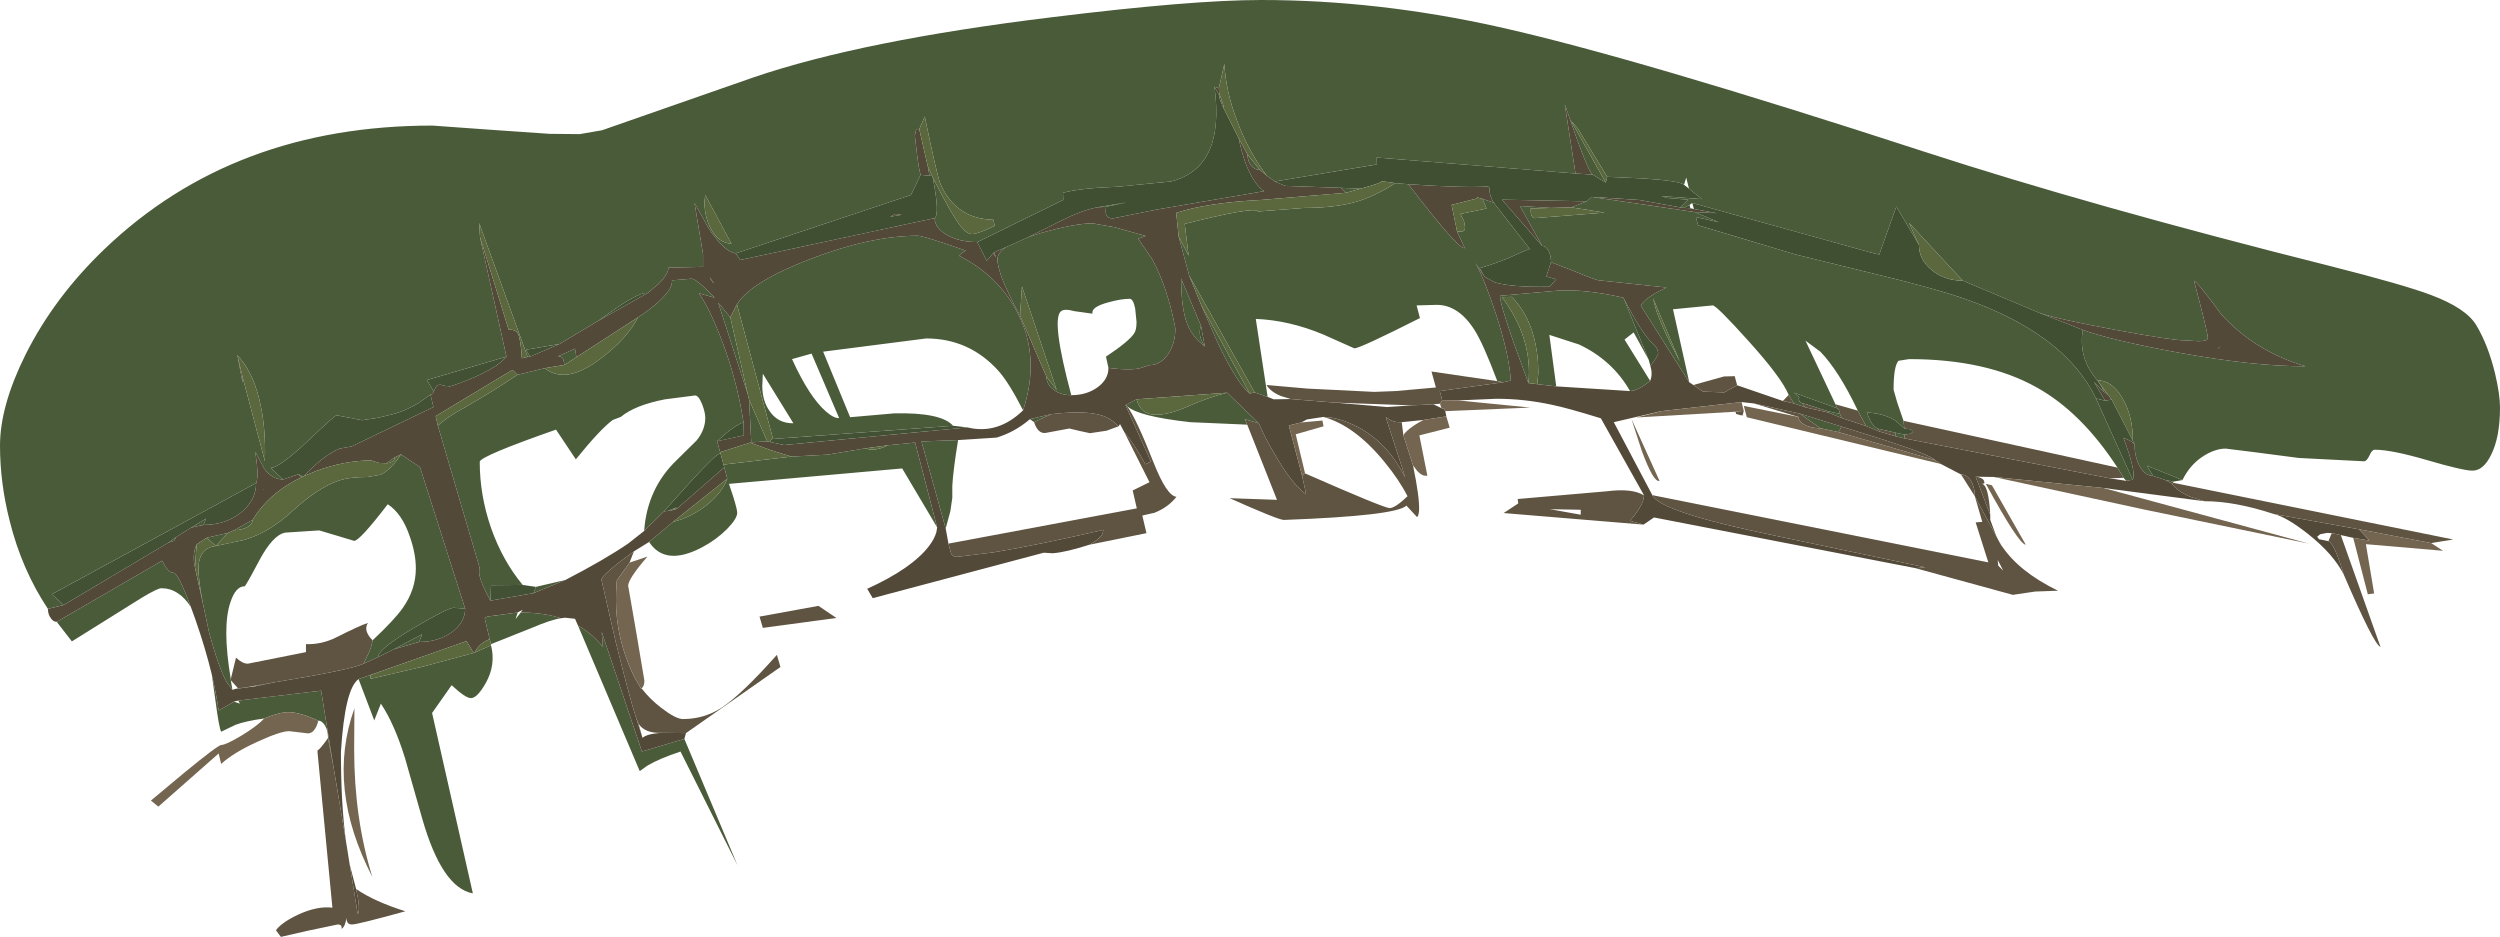 <?xml version="1.0" encoding="UTF-8" standalone="no"?>
<svg xmlns:ffdec="https://www.free-decompiler.com/flash" xmlns:xlink="http://www.w3.org/1999/xlink" ffdec:objectType="frame" height="170.1px" width="453.9px" xmlns="http://www.w3.org/2000/svg">
  <g transform="matrix(1.0, 0.0, 0.0, 1.0, 135.6, -11.45)">
    <use ffdec:characterId="1226" height="170.1" transform="matrix(1.0, 0.0, 0.0, 1.0, -135.6, 11.45)" width="453.9" xlink:href="#shape0"/>
  </g>
  <defs>
    <g id="shape0" transform="matrix(1.0, 0.0, 0.0, 1.0, 135.6, -11.45)">
      <path d="M242.55 71.35 Q248.05 73.3 259.8 75.45 273.75 78.0 283.0 77.95 273.95 75.3 267.8 68.65 263.35 62.6 262.75 62.45 265.25 71.8 265.25 72.8 265.25 73.4 263.55 73.4 L261.05 73.25 Q258.75 73.25 248.55 71.35 238.0 69.4 234.65 68.25 L220.75 62.4 211.0 51.9 212.8 55.9 208.7 48.95 205.6 57.65 204.8 57.5 171.65 48.3 171.15 48.65 170.1 49.2 169.45 49.1 170.9 47.7 167.05 47.4 166.05 47.05 173.4 47.6 171.05 45.7 170.55 43.7 170.15 45.0 Q169.45 44.3 162.75 43.85 L156.2 43.55 150.85 34.75 149.6 33.35 155.95 44.6 153.55 43.15 Q152.8 42.55 150.6 36.4 L148.5 30.4 150.45 42.95 114.35 40.05 114.4 41.3 95.85 44.4 94.4 43.35 Q91.1 39.0 89.05 33.5 86.95 28.05 86.7 23.05 L85.7 27.45 84.9 27.2 Q86.9 41.9 77.0 44.4 L67.35 45.35 Q60.55 45.6 57.4 46.45 L57.45 47.75 41.85 55.4 Q38.65 55.4 36.4 54.15 34.1 52.85 34.1 51.05 35.05 50.35 33.75 43.65 37.05 50.25 38.8 52.5 39.95 53.95 40.9 53.95 41.9 53.95 45.0 52.45 L44.75 51.35 Q37.95 51.2 35.15 44.85 34.5 43.25 32.3 32.6 L31.3 34.9 30.75 34.9 30.5 36.1 30.9 39.5 Q31.25 42.3 31.55 43.2 L29.8 46.85 -2.0 57.45 Q-4.2 57.15 -7.05 52.7 L-9.5 48.3 -7.95 57.65 -7.95 59.9 -14.25 60.05 Q-14.2 61.2 -16.1 63.05 L-18.0 64.65 Q-19.2 64.4 -23.3 67.1 L-27.15 69.8 -34.0 73.9 -40.1 74.95 -39.35 76.2 -39.8 76.25 -48.6 51.95 -48.45 54.5 -43.65 76.2 -58.1 80.45 -56.85 82.5 -57.0 82.95 -57.45 83.1 -59.65 84.65 Q-62.35 86.25 -64.9 86.8 L-67.0 87.3 -69.85 87.75 -72.15 87.3 -74.5 86.85 Q-74.8 86.85 -79.8 91.6 -84.85 96.35 -86.45 96.4 L-84.2 98.5 Q-86.2 98.5 -87.65 96.5 L-89.25 93.5 -88.95 95.8 Q-88.7 98.3 -89.1 99.15 L-126.2 119.35 -124.05 121.3 -126.9 122.0 Q-131.65 114.85 -133.85 106.0 -135.6 99.1 -135.6 92.35 -135.6 85.15 -130.95 75.8 -125.7 65.35 -116.6 56.65 -93.2 34.25 -57.1 34.25 L-46.65 35.0 -35.8 35.75 -30.35 35.8 -26.3 35.1 1.2 25.5 Q20.85 18.8 55.2 14.6 80.7 11.45 93.35 11.45 114.6 11.45 136.55 16.35 161.0 21.8 213.8 39.0 244.05 48.85 287.65 59.8 300.85 63.15 305.75 65.0 312.15 67.4 314.0 70.5 316.15 74.1 317.4 79.25 318.3 83.05 318.3 85.45 318.3 90.8 316.7 94.0 315.3 96.9 313.3 96.9 311.6 96.9 305.1 95.0 298.6 93.1 295.55 93.1 295.05 93.1 294.6 94.15 294.1 95.2 293.6 95.2 L281.8 94.6 273.35 93.5 268.5 92.9 Q266.7 92.9 264.7 94.1 262.1 95.65 260.65 98.6 L254.2 96.0 255.3 97.85 Q253.9 97.85 252.95 96.2 251.95 94.5 251.95 92.1 L251.65 91.5 Q251.65 86.95 249.75 83.75 247.85 80.5 245.2 80.5 241.7 76.55 242.55 71.35 M247.15 83.15 L246.05 81.8 245.2 80.5 247.15 83.15 M244.95 83.8 L251.6 98.55 250.45 98.75 249.95 98.2 248.85 96.35 Q242.3 86.3 234.2 81.8 225.05 76.65 211.0 76.65 L209.1 76.95 Q208.2 77.9 208.2 82.2 L208.85 84.5 210.0 87.85 210.15 89.25 208.65 87.9 Q206.55 86.5 203.35 86.35 L203.9 87.7 Q204.6 89.05 205.45 89.3 L205.65 89.8 203.2 88.8 201.7 86.0 Q198.25 78.75 194.9 75.3 L192.2 73.3 197.65 84.85 198.0 85.6 190.15 82.75 191.1 83.6 190.95 83.8 191.15 84.4 Q191.3 84.6 191.55 84.6 L192.15 85.4 190.1 84.7 189.15 83.15 Q187.9 80.05 181.8 73.3 176.05 66.9 175.35 66.9 L168.15 67.6 171.1 80.85 162.3 66.95 Q162.9 65.85 165.0 64.65 L166.95 63.65 154.75 62.35 Q154.2 62.35 150.5 60.8 L146.0 59.05 Q146.0 57.85 145.55 57.0 145.05 56.1 144.4 56.1 L140.35 48.85 146.0 49.2 142.3 49.3 142.35 50.2 Q142.5 51.05 143.1 51.05 L155.75 50.05 149.7 49.1 152.5 48.0 153.35 47.2 172.1 49.95 176.45 51.8 172.3 50.85 172.7 52.35 190.4 57.65 205.25 61.3 Q215.1 63.65 221.1 65.7 239.35 72.1 244.95 83.8 M210.15 90.35 L210.2 91.05 208.55 90.65 208.5 90.0 210.15 90.35 M257.55 98.6 L259.0 98.9 258.95 99.1 258.7 99.25 257.55 98.6 M267.0 74.75 L267.6 74.3 267.15 74.7 267.0 74.75 M133.95 61.7 L132.3 59.2 Q133.95 62.25 136.0 68.45 138.4 75.8 138.7 80.55 L137.35 80.85 136.25 80.65 Q133.7 73.85 132.1 71.35 129.2 66.8 125.25 66.8 L121.6 66.9 122.2 69.2 Q111.3 74.7 110.3 74.7 L104.7 72.2 Q98.5 69.6 92.4 69.35 L94.55 83.5 92.2 82.7 80.3 61.45 78.4 54.4 80.2 57.85 79.5 52.1 Q92.35 48.85 92.8 49.85 L101.15 49.2 Q106.7 49.2 110.6 48.1 114.1 47.05 117.75 44.7 L120.1 44.9 Q129.2 56.8 130.35 56.5 L128.95 53.5 129.85 53.5 Q130.4 53.35 130.4 52.7 L130.2 51.6 129.55 50.3 134.3 49.3 133.55 47.55 135.6 48.25 142.15 56.65 Q141.6 56.8 139.3 57.85 136.85 59.0 133.05 60.15 L133.95 61.7 M191.2 86.55 L198.75 88.9 198.2 89.9 194.9 89.2 191.2 86.55 M165.15 67.95 Q166.4 71.5 169.4 77.1 L164.5 65.55 165.15 67.95 M164.0 80.6 Q161.8 82.4 160.35 82.45 157.15 76.85 151.1 74.0 L145.7 72.25 146.95 81.6 143.5 81.2 143.7 79.15 Q143.7 75.65 142.85 72.5 141.6 68.05 138.85 65.35 L137.1 65.4 Q142.7 72.95 141.9 81.0 L139.25 73.75 Q136.65 66.3 136.75 65.15 L147.45 64.2 Q152.35 63.95 159.15 65.5 L163.75 76.8 161.0 71.8 159.35 73.1 164.0 80.6 M198.45 86.6 L198.8 87.35 196.35 86.35 196.25 86.1 198.45 86.6 M85.75 28.4 L86.45 30.3 85.9 29.6 85.75 28.75 85.75 28.4 M90.9 39.5 L93.15 42.3 Q92.2 42.3 91.55 41.5 90.9 40.65 90.9 39.5 M65.2 49.0 L63.55 49.1 68.9 48.2 65.2 49.0 M51.1 54.5 L53.25 53.8 Q59.6 52.0 62.75 52.0 L66.75 52.7 72.4 54.3 71.05 54.8 73.6 58.5 Q76.4 63.7 77.8 71.05 77.8 73.85 76.45 75.8 75.05 77.75 73.1 77.75 L71.4 78.3 Q69.45 78.75 65.65 78.25 L65.2 76.2 Q69.35 73.45 70.3 72.0 70.75 71.4 70.75 69.9 L70.5 67.45 Q70.15 65.7 69.5 65.7 67.95 65.7 65.6 66.35 62.45 67.2 62.75 68.4 L59.5 67.95 Q57.65 67.45 57.05 67.95 55.2 69.35 58.9 83.2 57.05 83.2 55.75 82.25 54.4 81.25 54.4 79.85 L56.25 82.25 49.95 63.45 49.6 68.75 Q45.5 61.3 45.5 58.5 45.5 57.35 47.1 56.3 L51.1 54.5 M44.9 57.25 L45.2 58.1 45.15 58.1 44.75 57.4 44.9 57.25 M111.45 45.7 L108.8 46.45 107.85 45.55 111.45 45.7 M91.3 82.9 Q89.0 81.05 85.5 73.7 L82.45 66.75 91.3 82.9 M82.45 70.6 Q82.0 71.8 82.5 73.2 L83.15 74.35 Q80.85 72.6 79.95 70.25 78.85 67.45 78.85 62.05 L82.45 70.6 M92.95 88.3 L90.4 87.55 90.85 88.55 80.5 88.1 Q71.05 87.05 69.05 85.2 L68.75 85.0 70.75 83.95 Q71.5 86.75 74.2 86.75 76.6 86.75 79.7 85.4 83.9 83.55 87.2 82.75 L92.95 88.3 M33.65 43.4 L33.15 43.35 32.85 41.65 33.65 43.4 M-1.8 66.7 Q0.75 62.6 11.6 58.45 22.55 54.25 31.05 54.25 31.7 54.25 35.8 55.6 L39.75 56.95 Q38.7 57.55 38.55 57.9 45.65 61.5 49.1 68.15 53.35 76.25 50.15 85.95 47.55 80.85 45.65 78.75 40.35 72.9 32.55 72.9 L13.85 75.3 18.75 87.2 26.75 86.5 Q35.25 86.3 37.45 88.75 L4.75 91.15 -1.8 66.7 M3.7 91.6 L0.8 91.75 0.4 84.0 3.7 91.6 M8.1 94.35 L14.6 94.0 21.55 92.85 Q22.7 93.3 24.25 92.85 25.0 92.65 25.55 92.3 L30.55 91.8 34.55 107.2 28.2 96.5 -3.25 99.3 -2.5 101.55 Q-1.75 103.95 -1.75 104.55 -1.75 105.6 -3.6 107.5 -5.55 109.45 -8.1 110.8 -14.8 114.35 -17.75 109.85 L-13.4 106.2 Q-10.0 105.35 -7.1 103.0 -4.4 100.75 -3.55 98.35 L-4.1 96.3 -4.25 95.8 8.1 94.35 M36.1 107.4 L31.7 91.6 38.35 91.35 Q37.45 96.85 37.3 99.7 L37.3 101.85 36.95 104.25 36.1 107.4 M51.4 87.55 L55.25 86.65 52.15 88.1 51.4 87.55 M2.8 81.55 Q2.8 84.15 4.1 86.05 5.65 88.35 8.45 88.3 L2.9 79.3 2.8 81.55 M14.35 86.15 Q15.85 87.45 16.75 87.35 L11.75 75.65 8.2 76.65 Q11.35 83.55 14.35 86.15 M-4.85 93.55 L-4.8 93.75 Q-5.45 93.7 -10.3 99.0 L-15.05 104.3 -18.65 107.85 Q-18.1 100.1 -12.7 94.95 L-9.15 91.45 Q-7.55 89.5 -7.55 87.3 -7.55 86.35 -8.1 84.9 -8.75 83.25 -9.4 83.25 L-14.85 83.95 Q-20.3 85.0 -22.9 87.15 L-24.35 87.7 Q-26.65 89.4 -31.05 94.85 L-34.65 89.45 Q-48.5 94.3 -48.5 95.3 -48.5 101.35 -46.45 107.3 -44.35 113.25 -40.7 117.65 L-46.45 117.7 -46.55 120.5 Q-49.1 115.9 -48.5 114.6 L-56.1 88.75 Q-54.55 87.25 -51.35 85.5 -46.35 82.65 -41.65 79.5 L-36.7 78.3 Q-32.85 81.35 -26.6 76.6 -21.7 72.9 -19.75 69.05 -18.15 68.05 -16.55 66.7 -13.4 64.0 -13.6 62.35 L-10.05 62.05 Q-9.4 62.05 -7.55 63.8 L-5.85 65.5 -8.7 64.7 Q-6.9 67.25 -4.9 72.35 -1.9 79.85 -0.6 88.15 -2.15 88.55 -5.4 91.55 L-4.85 93.55 M-20.15 141.65 L-19.65 142.9 -18.95 145.4 -20.15 141.65 M-11.35 145.6 L-1.7 168.55 -12.05 147.9 Q-15.85 149.15 -18.05 150.45 L-19.45 151.45 -30.65 125.05 Q-28.05 126.5 -26.15 128.9 L-26.35 126.2 -19.05 147.9 -11.35 145.6 M-33.75 123.7 Q-35.55 123.95 -39.05 125.45 L-46.45 128.4 -46.7 127.5 -47.6 123.65 -47.15 123.4 -41.6 122.65 -42.0 123.85 -41.05 122.65 -39.45 122.7 Q-36.35 122.85 -33.75 123.7 M-46.45 128.6 Q-45.55 132.15 -47.4 135.45 -48.95 138.2 -50.1 138.2 -51.1 138.2 -53.6 135.85 L-57.15 140.9 -49.75 173.65 Q-55.35 172.65 -58.95 160.05 L-62.05 149.15 Q-64.0 142.85 -66.45 139.2 L-67.65 142.25 -70.5 134.75 -68.35 134.0 -68.3 134.7 -58.7 132.45 -49.6 130.0 -49.45 129.95 -46.45 128.6 M-76.05 145.45 Q-76.05 144.15 -76.55 143.25 -77.1 142.3 -77.8 142.3 -81.2 140.75 -83.25 140.75 -84.85 140.75 -87.65 141.9 -91.0 142.35 -92.85 143.05 L-95.45 144.3 Q-95.85 143.5 -96.45 138.9 L-97.15 133.9 Q-96.35 137.3 -95.9 140.45 L-93.1 138.85 -92.05 139.2 -92.35 138.65 -77.3 136.85 -75.05 150.7 -76.05 145.45 M-100.95 121.65 Q-103.15 118.25 -106.3 118.25 -107.0 118.25 -109.9 120.0 L-122.55 127.9 -125.3 124.35 -106.15 113.25 Q-105.1 115.45 -104.1 115.45 -103.25 115.45 -100.95 121.65 M-7.7 48.0 Q-7.7 50.8 -6.55 52.95 -5.2 55.55 -2.8 55.7 L-7.55 46.85 -7.7 48.0 M-65.45 95.55 L-63.95 94.5 Q-63.95 94.95 -64.4 95.25 -64.85 95.55 -65.45 95.55 M-62.8 93.95 L-59.35 96.25 -51.15 121.95 -53.25 121.8 Q-54.3 121.8 -60.55 125.5 -67.05 129.4 -66.95 130.75 L-69.6 131.95 -68.7 130.1 Q-68.2 129.1 -67.95 127.7 -63.9 123.9 -62.45 121.8 -60.1 118.45 -60.1 114.65 -60.1 111.95 -61.2 108.85 -62.6 104.7 -65.2 103.0 -70.3 109.65 -71.3 109.65 L-74.45 108.7 -77.65 107.75 -83.8 108.15 Q-86.05 108.55 -88.55 113.25 -91.0 117.9 -91.2 117.9 -92.8 117.9 -93.75 120.75 -95.3 125.25 -93.7 134.75 L-93.7 134.95 -93.4 136.7 -94.45 135.3 Q-95.9 132.65 -97.6 126.45 L-98.7 121.3 Q-99.65 116.5 -99.55 114.35 -99.45 111.5 -97.25 110.75 L-91.35 109.5 Q-86.75 108.15 -82.7 104.4 -77.85 99.95 -74.05 98.7 -72.15 98.05 -68.85 98.05 L-66.55 97.65 Q-64.65 96.8 -62.8 93.95 M-59.5 128.0 L-64.15 129.35 -58.95 126.6 -59.5 128.0 M-85.6 135.3 L-89.25 136.05 -89.0 135.9 -85.6 135.3 M-91.2 136.3 L-92.95 136.55 -92.4 136.4 -91.2 136.3 M-100.2 114.5 Q-100.75 112.1 -99.9 110.3 L-100.2 114.5 M-98.1 109.1 L-94.2 108.2 -96.4 110.55 -98.1 109.1 M-93.05 107.7 L-89.75 105.85 Q-89.75 106.6 -90.7 107.15 -91.7 107.7 -93.05 107.7 M-80.65 98.0 L-81.15 97.9 -81.4 97.55 -80.55 98.0 -80.65 98.0 M-33.1 77.7 L-33.3 76.8 Q-33.65 75.95 -34.4 76.2 L-31.2 74.75 -30.95 76.3 -33.1 77.7 M-6.05 62.8 L-6.1 62.85 -6.75 61.85 -6.6 61.95 -6.05 62.8 M-3.0 69.05 L0.2 83.15 -5.2 66.4 -3.0 69.05 M-13.6 104.1 L-14.35 104.2 -12.85 103.6 -13.6 104.1 M-92.5 75.95 L-91.55 80.95 -91.55 79.95 -87.5 95.2 Q-87.3 88.75 -88.55 83.85 -89.8 78.8 -92.5 75.95 M-100.9 107.25 L-98.2 105.6 -98.65 106.75 -100.9 107.25 M-103.6 108.95 L-104.0 109.65 -105.0 109.95 -103.6 108.95 M-38.75 119.15 L-38.3 118.0 -32.95 116.75 -38.75 119.15" fill="#4a5b39" fill-rule="evenodd" stroke="none"/>
      <path d="M234.65 68.25 Q238.0 69.4 248.55 71.35 258.75 73.25 261.05 73.25 L263.55 73.4 Q265.25 73.4 265.25 72.8 265.25 71.8 262.75 62.45 263.35 62.6 267.8 68.65 273.95 75.3 283.0 77.95 273.75 78.0 259.8 75.45 248.05 73.3 242.55 71.35 L234.65 68.25 M251.95 92.1 Q251.95 94.5 252.95 96.2 253.9 97.85 255.3 97.85 L257.55 98.6 258.7 99.25 Q259.85 100.8 262.35 101.75 L264.65 102.45 246.3 100.05 226.4 98.05 223.25 98.0 223.1 98.0 225.75 104.95 225.75 105.85 226.85 108.8 222.95 101.55 Q222.95 99.9 222.25 98.75 221.5 97.6 220.45 97.6 L216.8 95.7 215.75 95.0 Q214.9 94.05 206.75 91.4 L198.75 88.9 191.2 86.55 182.85 84.7 180.6 84.45 166.0 86.1 157.4 88.1 164.4 101.35 Q165.75 104.4 186.9 108.75 L213.95 114.45 212.15 114.6 164.7 105.4 162.8 106.7 160.35 106.0 Q162.15 103.9 162.7 102.45 L162.9 101.4 155.05 87.4 Q149.1 85.55 146.2 84.95 141.15 83.85 136.1 83.85 L129.1 84.15 126.25 84.1 125.8 82.45 137.35 80.85 138.7 80.55 Q138.4 75.8 136.0 68.45 133.95 62.25 132.3 59.2 L133.95 61.7 135.75 62.7 Q138.95 63.65 145.75 63.5 L146.95 62.15 145.15 61.65 146.0 59.05 150.5 60.8 Q154.2 62.35 154.75 62.35 L166.95 63.65 165.0 64.65 Q162.9 65.85 162.3 66.95 L171.1 80.85 171.85 81.35 173.6 82.55 177.45 82.7 179.8 81.4 188.1 84.25 190.1 84.7 192.15 85.4 196.35 86.35 198.8 87.35 203.2 88.8 205.65 89.8 208.55 90.65 210.2 91.05 247.5 98.3 250.45 98.75 251.6 98.55 Q252.35 97.4 249.95 91.0 251.05 91.25 251.95 92.1 M-126.9 122.0 L-124.05 121.3 -105.0 109.95 -104.0 109.65 -103.6 108.95 -100.9 107.25 -98.65 106.75 Q-94.7 106.75 -91.9 104.55 -89.1 102.3 -89.1 99.15 -88.7 98.3 -88.95 95.8 L-89.25 93.5 -87.65 96.5 Q-86.2 98.5 -84.2 98.5 L-81.4 97.55 -81.15 97.9 -80.65 98.0 Q-86.65 100.8 -89.75 105.85 L-93.05 107.7 -94.2 108.2 -98.1 109.1 -99.9 110.3 Q-100.75 112.1 -100.2 114.5 L-98.7 121.3 -97.6 126.45 Q-95.9 132.65 -94.45 135.3 L-93.4 136.7 -92.95 136.55 -91.2 136.3 -89.25 136.05 -85.6 135.3 Q-71.85 133.05 -69.6 131.95 L-66.95 130.75 -64.15 129.35 -59.5 128.0 Q-56.05 128.0 -53.6 126.25 -51.15 124.45 -51.15 121.95 L-59.35 96.25 -62.8 93.95 -63.95 94.5 -65.45 95.55 -66.8 95.5 -68.2 95.05 Q-73.05 95.05 -78.3 97.0 L-80.45 97.9 Q-76.85 94.1 -73.95 92.9 L-71.75 92.5 -56.9 85.35 -57.45 83.1 -57.0 82.95 -56.85 82.5 -56.4 81.6 Q-56.2 81.3 -55.6 81.3 L-54.8 81.5 -54.8 81.65 Q-54.55 82.05 -50.1 80.2 -45.3 78.2 -43.65 76.2 L-48.45 54.5 -43.25 71.3 Q-42.0 71.25 -41.55 72.05 -41.05 73.05 -40.85 76.5 L-39.8 76.25 -39.35 76.2 -34.0 73.9 -27.15 69.8 -18.0 64.65 -16.1 63.05 Q-14.2 61.2 -14.25 60.05 L-7.95 59.9 -7.95 57.65 -9.5 48.3 -7.05 52.7 Q-4.2 57.15 -2.0 57.45 L-1.2 58.65 34.1 51.05 Q34.1 52.85 36.4 54.15 38.65 55.4 41.85 55.4 L43.55 58.8 44.75 57.4 45.15 58.1 45.2 58.1 44.9 57.25 47.1 56.3 Q45.5 57.35 45.5 58.5 45.5 61.3 49.6 68.75 L54.4 79.85 Q54.4 81.25 55.75 82.25 57.05 83.2 58.9 83.2 61.7 83.2 63.7 81.75 65.65 80.3 65.65 78.25 69.45 78.75 71.4 78.3 L73.1 77.75 Q75.05 77.75 76.45 75.8 77.8 73.85 77.8 71.05 76.4 63.7 73.6 58.5 L71.05 54.8 72.4 54.3 66.75 52.7 62.75 52.0 Q59.6 52.0 53.25 53.8 L51.1 54.5 57.3 51.4 Q60.8 49.65 63.55 49.1 L65.2 49.0 65.15 49.85 Q65.15 51.1 66.5 51.1 L74.4 49.5 93.95 46.15 Q93.2 45.8 92.25 44.45 90.35 41.7 89.3 36.55 L90.9 39.5 Q90.9 40.65 91.55 41.5 92.2 42.3 93.15 42.3 L94.4 43.35 95.85 44.4 97.75 45.2 107.85 45.55 108.8 46.45 93.4 47.75 Q83.6 48.25 77.95 50.1 L78.4 54.4 80.3 61.45 82.45 66.75 85.5 73.7 Q89.0 81.05 91.3 82.9 L92.2 82.7 94.55 83.5 95.65 83.95 98.75 83.9 106.75 84.55 116.25 85.35 120.75 85.05 124.65 84.85 126.1 85.55 126.6 85.7 126.8 86.1 127.0 87.05 122.85 87.7 118.9 88.1 Q117.85 88.2 116.8 87.7 L116.0 87.2 119.55 98.15 Q116.05 91.3 110.05 88.55 108.15 87.65 106.25 87.3 L104.7 87.15 101.7 87.6 100.65 88.15 98.4 88.7 100.8 97.8 101.55 101.2 Q98.95 99.35 95.8 93.85 93.9 90.6 92.95 88.3 L87.2 82.75 70.75 83.95 68.75 85.0 73.35 95.25 72.35 95.75 Q70.35 92.05 68.5 89.85 L67.75 88.45 67.5 88.85 Q66.35 87.7 65.25 87.2 62.35 85.8 55.25 86.65 L51.4 87.55 Q48.65 89.9 45.35 90.9 L38.35 91.35 31.7 91.6 36.1 107.4 36.6 110.15 37.1 112.0 Q37.45 112.55 38.15 112.55 L44.7 111.75 Q52.6 110.45 64.75 107.65 L64.55 108.4 Q63.95 109.4 62.2 110.35 58.0 111.7 55.55 111.9 L53.9 111.8 22.85 120.05 21.85 118.35 Q30.0 114.65 33.1 110.55 34.05 109.3 34.4 108.1 L34.55 107.2 30.55 91.8 25.55 92.3 21.55 92.85 14.6 94.0 8.1 94.35 4.4 93.2 0.7 91.85 0.8 91.75 3.7 91.6 4.25 91.7 6.75 92.25 40.05 89.05 Q45.55 90.4 50.15 85.95 53.35 76.25 49.1 68.15 45.65 61.5 38.55 57.9 38.7 57.55 39.75 56.95 L35.8 55.6 Q31.7 54.25 31.05 54.25 22.55 54.25 11.6 58.45 0.75 62.6 -1.8 66.7 L-3.0 69.05 -5.2 66.4 0.2 83.15 0.4 84.0 0.8 91.75 -4.85 93.55 -5.4 91.55 -0.55 90.5 -0.6 88.15 Q-1.9 79.85 -4.9 72.35 -6.9 67.25 -8.7 64.7 L-5.85 65.5 -7.55 63.8 Q-9.4 62.05 -10.05 62.05 L-13.6 62.35 Q-13.4 64.0 -16.55 66.7 -18.15 68.05 -19.75 69.05 L-30.95 76.3 -31.2 74.75 -34.4 76.2 Q-33.65 75.95 -33.3 76.8 L-33.1 77.7 -36.7 78.3 -41.65 79.5 -42.4 78.75 -42.8 78.75 -56.5 87.0 -56.1 88.75 -48.5 114.6 Q-49.1 115.9 -46.55 120.5 L-38.75 119.15 -32.95 116.75 Q-25.8 113.05 -21.5 110.1 L-18.65 107.85 -15.05 104.3 -14.35 104.2 -13.6 104.1 -12.75 103.85 -4.1 96.3 -3.55 98.35 -13.4 106.2 -17.75 109.85 -20.5 111.55 -23.45 113.75 Q-26.4 116.1 -26.4 116.7 L-23.85 127.85 Q-21.2 138.5 -20.15 141.65 L-18.95 145.4 Q-18.25 144.85 -16.85 144.65 L-15.6 144.5 -11.05 144.55 -11.35 145.6 -19.05 147.9 -26.35 126.2 -26.15 128.9 Q-28.05 126.5 -30.65 125.05 L-31.2 123.8 -33.0 123.6 -33.75 123.7 Q-36.35 122.85 -39.45 122.7 L-41.05 122.65 -40.7 122.15 -41.6 122.65 -47.15 123.4 -47.6 123.65 -46.7 127.5 Q-48.6 128.25 -49.45 129.95 L-49.6 130.0 -50.9 127.85 -68.35 134.0 -70.5 134.75 Q-73.0 136.5 -73.7 148.0 -73.7 157.45 -72.8 164.1 L-75.05 150.7 -77.3 136.85 -92.35 138.65 -93.0 138.8 Q-93.25 138.8 -93.1 138.85 L-95.9 140.45 Q-96.35 137.3 -97.15 133.9 -98.3 129.15 -100.15 123.85 L-100.95 121.65 Q-103.25 115.45 -104.1 115.45 -105.1 115.45 -106.15 113.25 L-125.3 124.35 Q-125.95 124.35 -126.4 123.65 -126.9 122.95 -126.9 122.0 M31.55 43.2 Q31.25 42.3 30.9 39.5 L30.5 36.1 30.75 34.9 31.3 34.9 32.85 41.65 33.15 43.35 31.55 43.2 M84.9 27.2 L85.7 27.45 85.75 28.4 85.75 28.75 84.9 27.2 M150.45 42.95 L148.5 30.4 150.6 36.4 Q152.8 42.55 153.55 43.15 L150.45 42.95 M169.45 49.1 L170.1 49.2 171.3 49.25 171.95 49.4 176.1 50.15 172.1 49.95 153.35 47.2 162.0 47.75 169.45 49.1 M246.35 82.55 L247.15 83.15 247.8 84.0 246.6 84.2 244.6 80.8 246.35 82.55 M267.0 74.75 L267.15 74.7 267.6 74.3 267.0 74.75 M164.05 77.9 L165.1 76.4 165.45 75.7 Q165.45 74.65 164.55 73.9 162.6 72.25 159.15 65.5 152.35 63.95 147.45 64.2 L136.75 65.15 Q136.65 66.3 139.25 73.75 L141.9 81.0 143.5 81.2 146.95 81.6 160.35 82.45 Q161.8 82.4 164.0 80.6 164.5 79.45 164.05 77.9 M227.4 109.85 L227.8 110.5 227.9 110.75 227.4 109.85 M292.7 107.55 L294.6 109.6 291.65 109.1 289.4 108.6 287.75 108.25 286.9 108.2 285.65 108.45 285.1 108.9 285.45 109.35 287.15 109.7 Q288.25 110.15 289.9 115.7 288.0 112.0 283.45 108.4 279.45 105.25 277.15 104.75 L292.7 107.55 M128.95 53.5 L130.35 56.5 Q129.2 56.8 120.1 44.9 130.45 45.6 134.5 45.3 134.9 45.35 134.85 45.9 134.8 46.95 135.6 48.25 L133.55 47.55 132.65 47.3 132.3 47.55 127.95 48.65 128.95 53.5 M149.7 49.1 L146.0 49.2 140.35 48.85 144.4 56.1 137.1 47.7 152.5 48.0 149.7 49.1 M86.45 30.3 L86.6 31.2 85.9 29.6 86.45 30.3 M82.45 70.6 L78.85 62.05 Q78.85 67.45 79.95 70.25 80.85 72.6 83.15 74.35 L82.45 70.6 M28.1 50.45 L26.0 50.8 27.0 50.3 28.1 50.45 M-72.1 168.45 L-70.95 172.85 Q-70.1 176.55 -70.65 177.45 L-72.1 168.45 M-6.05 62.8 L-6.6 61.95 -6.75 61.85 -6.1 62.85 -6.05 62.8 M-91.55 79.95 L-91.55 80.95 -92.5 75.95 -91.55 79.95 M-87.9 100.3 L-87.85 100.35 -87.6 100.4 -87.9 100.3" fill="#534939" fill-rule="evenodd" stroke="none"/>
      <path d="M249.95 98.2 L247.5 98.3 210.2 91.05 210.15 90.35 211.3 90.2 211.75 89.8 211.3 89.4 210.15 89.25 210.0 87.85 248.85 96.35 249.95 98.2 M258.7 99.25 L258.95 99.1 309.8 109.4 305.8 110.05 292.7 107.55 277.15 104.75 Q270.15 102.45 264.65 102.45 L262.35 101.75 Q259.85 100.8 258.7 99.25 M137.35 80.85 L125.8 82.45 126.25 84.1 125.85 84.75 124.65 84.85 120.75 85.05 106.75 84.55 98.75 83.9 96.95 83.35 Q95.05 82.55 94.35 81.35 L101.75 82.0 113.9 82.6 117.8 82.45 125.1 81.8 124.3 78.9 136.25 80.65 137.35 80.85 M162.9 101.4 L162.7 102.45 Q162.15 103.9 160.35 106.0 L162.8 106.7 137.4 104.6 140.05 102.85 139.95 102.05 156.1 100.65 Q160.75 100.05 162.9 101.4 M212.15 114.6 L213.95 114.45 186.9 108.75 Q165.75 104.4 164.4 101.35 L225.4 113.55 223.1 106.3 224.3 106.2 222.95 101.55 226.85 108.8 227.4 109.85 227.9 110.75 227.8 110.5 Q230.95 115.25 238.05 118.7 L233.9 118.85 229.85 119.45 212.15 114.6 M182.85 84.7 L191.2 86.55 194.9 89.2 Q193.25 89.2 192.1 88.6 190.95 88.0 190.95 87.15 L182.85 84.7 M198.75 88.9 L206.75 91.4 Q214.9 94.05 215.75 95.0 L198.2 89.9 198.75 88.9 M220.45 97.6 Q221.5 97.6 222.25 98.75 222.95 99.9 222.95 101.55 L220.45 97.6 M225.75 104.95 L223.1 98.0 223.25 98.0 Q224.25 98.2 224.55 98.6 L224.7 99.05 Q224.75 99.3 224.15 99.3 225.45 99.3 225.75 104.95 M171.85 81.35 L177.4 79.8 179.35 79.75 179.8 81.4 177.45 82.7 173.6 82.55 171.85 81.35 M188.1 84.25 L189.15 83.15 190.1 84.7 188.1 84.25 M192.15 85.4 L191.55 84.6 196.25 86.1 196.35 86.35 192.15 85.4 M198.0 85.6 L197.65 84.85 201.7 86.0 203.2 88.8 198.8 87.35 198.45 86.6 Q198.35 85.75 198.0 85.6 M205.65 89.8 L205.45 89.3 208.5 90.0 208.55 90.65 205.65 89.8 M181.0 86.05 L180.8 86.8 Q181.45 86.85 180.45 86.85 L179.6 86.6 179.5 86.2 181.0 86.05 M227.1 113.1 L227.2 114.15 228.1 115.05 227.1 113.1 M289.4 108.6 L296.6 128.9 Q295.45 128.6 289.9 115.7 288.25 110.15 287.15 109.7 L287.75 108.25 289.4 108.6 M90.85 88.55 L90.4 87.55 92.95 88.3 Q93.9 90.6 95.8 93.85 98.95 99.35 101.55 101.2 L100.8 97.8 101.35 97.4 Q115.7 103.7 116.7 103.7 117.7 103.7 119.95 101.55 118.45 98.6 115.75 95.3 110.4 88.75 104.7 87.15 L106.25 87.3 Q108.15 87.65 110.05 88.55 116.05 91.3 119.55 98.15 L116.0 87.2 116.8 87.7 Q117.85 88.2 118.9 88.1 L119.2 90.5 120.95 95.95 Q122.15 101.75 122.05 104.1 121.95 105.3 121.65 105.3 L119.75 103.25 Q117.85 105.1 97.5 105.85 96.5 105.85 87.65 101.9 L96.25 102.2 90.85 88.55 M68.75 85.0 L69.05 85.2 Q70.75 87.55 73.85 95.45 76.25 101.5 78.0 101.65 76.45 103.6 74.0 104.55 L71.8 105.05 72.55 108.25 62.2 110.35 Q63.95 109.4 64.55 108.4 L64.75 107.65 Q52.6 110.45 44.7 111.75 L38.15 112.55 Q37.45 112.55 37.1 112.0 L36.6 110.15 70.8 103.75 70.05 100.5 73.1 99.0 68.5 89.85 Q70.35 92.05 72.35 95.75 L73.35 95.25 68.75 85.0 M55.25 86.65 Q62.35 85.8 65.25 87.2 66.35 87.7 67.5 88.85 L65.3 89.65 62.3 90.1 60.45 89.7 58.55 89.25 54.25 90.05 Q52.85 90.25 52.15 88.1 L55.25 86.65 M-19.1 136.45 Q-17.6 138.4 -15.5 140.0 -12.9 142.0 -11.6 142.0 -7.75 142.0 -4.6 139.95 -0.95 137.55 5.45 130.35 L6.1 132.55 -11.05 144.55 -15.6 144.5 Q-18.45 144.6 -19.65 142.9 L-20.15 141.65 Q-21.2 138.5 -23.85 127.85 L-26.4 116.7 Q-26.4 116.1 -23.45 113.75 L-20.5 111.55 -21.3 113.6 -23.6 116.8 -23.65 117.25 Q-23.9 120.85 -23.6 123.55 -23.0 129.15 -20.4 134.45 L-19.2 136.5 -19.1 136.45 M2.3 123.4 L13.0 121.45 16.25 123.65 2.9 125.45 2.3 123.4 M-72.8 164.1 L-72.1 168.45 -70.65 177.45 Q-70.1 176.55 -70.95 172.85 -67.6 175.15 -62.0 176.9 -70.7 179.3 -71.7 179.3 -72.7 179.3 -72.7 178.1 -72.9 179.6 -73.55 180.1 L-73.6 179.65 Q-73.7 179.3 -74.3 179.3 L-79.8 180.45 -84.6 181.55 -85.5 180.35 Q-84.5 178.95 -81.45 177.5 -77.95 175.9 -75.25 176.25 L-77.95 148.05 -77.95 147.7 Q-77.45 147.45 -76.05 145.45 L-75.05 150.7 -72.8 164.1 M145.8 103.9 L151.4 104.9 151.4 104.0 145.8 103.9 M-69.6 131.95 Q-71.85 133.05 -85.6 135.3 L-89.0 135.9 -91.2 136.3 -92.4 136.4 -93.7 134.95 -93.7 134.75 -92.75 130.85 Q-91.6 131.95 -90.6 131.95 L-80.05 129.85 -80.05 128.4 Q-77.2 128.5 -74.5 127.15 -70.25 125.0 -68.8 124.55 -69.7 125.95 -67.95 127.7 -68.2 129.1 -68.7 130.1 L-69.6 131.95" fill="#5f5341" fill-rule="evenodd" stroke="none"/>
      <path d="M126.25 84.1 L129.1 84.15 142.25 85.45 126.8 86.1 126.6 85.7 126.1 85.55 125.85 84.75 126.25 84.1 M166.0 86.1 L180.6 84.45 181.0 86.05 179.5 86.2 161.5 87.25 166.0 86.1 M215.75 95.0 L216.8 95.7 181.55 87.2 181.0 85.15 190.95 87.15 Q190.95 88.0 192.1 88.6 193.25 89.2 194.9 89.2 L198.2 89.9 215.75 95.0 M226.4 98.05 L246.3 100.05 283.6 110.15 253.65 103.95 226.4 98.05 M165.7 98.75 Q164.65 99.15 162.5 93.35 L160.6 87.5 165.7 98.75 M224.95 99.3 L226.05 99.55 232.2 110.35 Q230.95 110.3 224.95 99.3 M305.8 110.05 L307.95 111.45 293.95 110.25 295.45 119.2 294.3 119.35 291.65 109.1 294.6 109.6 292.7 107.55 305.8 110.05 M120.95 95.95 L119.2 90.5 Q119.5 89.8 121.2 88.65 122.05 88.1 122.85 87.7 L127.0 87.05 127.6 89.1 122.1 90.5 123.55 97.8 Q122.7 98.0 121.75 97.0 L120.95 95.95 M101.35 97.4 L100.8 97.8 98.4 88.7 100.65 88.15 104.5 87.8 104.7 88.85 99.65 90.3 101.35 97.4 M-19.1 136.45 L-19.2 136.5 -20.4 134.45 Q-23.0 129.15 -23.6 123.55 -23.9 120.85 -23.65 117.25 L-23.6 116.8 -21.3 113.6 -18.05 112.5 Q-21.55 116.55 -21.55 117.8 L-20.05 126.45 -18.6 135.05 Q-18.6 135.95 -19.1 136.45 M-77.8 142.3 Q-78.4 144.6 -79.7 144.6 L-83.1 144.2 Q-84.65 144.2 -88.7 146.05 -93.15 148.05 -95.45 150.15 L-95.9 148.25 -106.85 157.9 -108.2 156.8 -102.15 151.75 Q-96.0 146.7 -95.4 146.7 -94.6 146.7 -91.75 145.0 -88.8 143.2 -87.65 141.9 -84.85 140.75 -83.25 140.75 -81.2 140.75 -77.8 142.3 M-71.25 140.05 L-71.3 147.45 Q-71.3 160.05 -68.0 170.65 -76.4 154.45 -71.25 140.05" fill="#73654f" fill-rule="evenodd" stroke="none"/>
      <path d="M234.65 68.25 L242.55 71.35 Q241.7 76.55 245.2 80.5 L246.05 81.8 246.35 82.55 244.6 80.8 246.6 84.2 244.95 83.8 Q239.35 72.1 221.1 65.7 215.1 63.65 205.25 61.3 L190.4 57.65 172.7 52.35 172.3 50.85 176.45 51.8 172.1 49.95 176.1 50.15 171.95 49.4 171.65 48.3 204.8 57.5 205.6 57.65 208.7 48.95 212.8 55.9 Q212.8 58.6 215.15 60.5 217.45 62.4 220.75 62.4 L234.65 68.25 M-2.0 57.45 L29.8 46.85 31.55 43.2 33.15 43.35 33.65 43.4 33.75 43.65 Q35.05 50.35 34.1 51.05 L-1.2 58.65 -2.0 57.45 M41.85 55.4 L57.45 47.75 57.4 46.45 Q60.55 45.6 67.35 45.35 L77.0 44.4 Q86.9 41.9 84.9 27.2 L85.75 28.75 85.9 29.6 86.6 31.2 89.3 36.55 Q90.35 41.7 92.25 44.45 93.2 45.8 93.95 46.15 L74.4 49.5 66.5 51.1 Q65.15 51.1 65.15 49.85 L65.2 49.0 68.9 48.2 63.55 49.1 Q60.8 49.65 57.3 51.4 L51.1 54.5 47.1 56.3 44.9 57.25 44.75 57.4 43.55 58.8 41.85 55.4 M95.85 44.4 L114.4 41.3 114.35 40.05 150.45 42.95 153.55 43.15 155.95 44.6 156.2 43.55 162.75 43.85 Q169.45 44.3 170.15 45.0 L171.05 45.7 173.4 47.6 166.05 47.05 167.05 47.4 170.9 47.7 169.45 49.1 162.0 47.75 153.35 47.2 152.5 48.0 137.1 47.7 144.4 56.1 Q145.05 56.1 145.55 57.0 146.0 57.85 146.0 59.05 L145.15 61.65 146.95 62.15 145.75 63.5 Q138.95 63.65 135.75 62.7 L133.95 61.7 133.05 60.15 Q136.85 59.0 139.3 57.85 141.6 56.8 142.15 56.65 L135.6 48.25 Q134.8 46.95 134.85 45.9 134.9 45.35 134.5 45.3 130.45 45.6 120.1 44.9 L117.75 44.7 115.3 44.35 Q115.3 44.65 111.45 45.7 L107.85 45.55 97.75 45.2 95.85 44.4 M170.1 49.2 L171.15 48.65 171.3 49.25 170.1 49.2 M28.1 50.45 L27.0 50.3 26.0 50.8 28.1 50.45 M-4.8 93.75 L-4.35 95.35 -4.35 95.4 -4.25 95.8 -4.1 96.3 -12.75 103.85 -12.85 103.6 -14.35 104.2 -15.05 104.3 -10.3 99.0 Q-5.45 93.7 -4.8 93.75 M-0.6 88.15 L-0.55 90.5 -5.4 91.55 Q-2.15 88.55 -0.6 88.15" fill="#404f31" fill-rule="evenodd" stroke="none"/>
      <path d="M245.2 80.5 Q247.85 80.5 249.75 83.75 251.65 86.95 251.65 91.5 L247.8 84.0 247.15 83.15 245.2 80.5 M-48.45 54.5 L-48.6 51.95 -39.8 76.25 -40.85 76.5 Q-41.05 73.05 -41.55 72.05 -42.0 71.25 -43.25 71.3 L-48.45 54.5 M31.3 34.9 L32.3 32.6 Q34.5 43.25 35.15 44.85 37.95 51.2 44.75 51.35 L45.0 52.45 Q41.9 53.95 40.9 53.95 39.95 53.95 38.8 52.5 37.05 50.25 33.75 43.65 L33.65 43.4 32.85 41.65 31.3 34.9 M85.7 27.45 L86.7 23.05 Q86.95 28.05 89.05 33.5 91.1 39.0 94.4 43.35 L93.15 42.3 90.9 39.5 89.3 36.55 86.6 31.2 86.45 30.3 85.75 28.4 85.7 27.45 M155.95 44.6 L149.6 33.35 150.85 34.75 156.2 43.55 155.95 44.6 M212.8 55.9 L211.0 51.9 220.75 62.4 Q217.45 62.4 215.15 60.5 212.8 58.6 212.8 55.9 M165.15 67.95 L164.5 65.55 169.4 77.1 Q166.4 71.5 165.15 67.95 M143.5 81.2 L141.9 81.0 Q142.7 72.95 137.1 65.4 L138.85 65.35 Q141.6 68.05 142.85 72.5 143.7 75.65 143.7 79.15 L143.5 81.2 M133.55 47.55 L134.3 49.3 129.55 50.3 130.2 51.6 130.4 52.7 Q130.4 53.35 129.85 53.5 L128.95 53.5 127.95 48.65 132.3 47.55 132.65 47.3 133.55 47.55 M117.75 44.7 Q114.1 47.05 110.6 48.1 106.7 49.2 101.15 49.2 L92.8 49.85 Q92.35 48.85 79.5 52.1 L80.2 57.85 78.4 54.4 77.95 50.1 Q83.6 48.25 93.4 47.75 L108.8 46.45 111.45 45.7 Q115.3 44.65 115.3 44.35 L117.75 44.7 M80.3 61.45 L92.2 82.7 91.3 82.9 82.45 66.75 80.3 61.45 M149.7 49.1 L155.75 50.05 143.1 51.05 Q142.5 51.05 142.35 50.2 L142.3 49.3 146.0 49.2 149.7 49.1 M54.4 79.85 L49.6 68.75 49.95 63.45 56.25 82.25 54.4 79.85 M87.2 82.75 Q83.9 83.55 79.7 85.4 76.6 86.75 74.2 86.75 71.5 86.75 70.75 83.95 L87.2 82.75 M-1.8 66.7 L4.75 91.15 Q4.55 91.15 4.4 91.3 4.25 91.45 4.25 91.7 L3.7 91.6 0.4 84.0 0.2 83.15 -3.0 69.05 -1.8 66.7 M0.8 91.75 L0.7 91.85 4.4 93.2 8.1 94.35 -4.25 95.8 -4.35 95.4 -4.35 95.35 -4.8 93.75 -4.85 93.55 0.8 91.75 M21.55 92.85 L25.55 92.3 Q25.0 92.65 24.25 92.85 22.7 93.3 21.55 92.85 M-46.45 128.4 L-46.45 128.6 -49.45 129.95 Q-48.6 128.25 -46.7 127.5 L-46.45 128.4 M-7.7 48.0 L-7.55 46.85 -2.8 55.7 Q-5.2 55.55 -6.55 52.95 -7.7 50.8 -7.7 48.0 M-80.45 97.9 L-78.3 97.0 Q-73.05 95.05 -68.2 95.05 L-66.8 95.5 -65.45 95.55 Q-64.85 95.55 -64.4 95.25 -63.95 94.95 -63.95 94.5 L-62.8 93.95 Q-64.65 96.8 -66.55 97.65 L-68.85 98.05 Q-72.15 98.05 -74.05 98.7 -77.85 99.95 -82.7 104.4 -86.75 108.15 -91.35 109.5 L-97.25 110.75 Q-99.45 111.5 -99.55 114.35 -99.65 116.5 -98.7 121.3 L-100.2 114.5 -99.9 110.3 -98.1 109.1 -96.4 110.55 -94.2 108.2 -93.05 107.7 Q-91.7 107.7 -90.7 107.15 -89.75 106.6 -89.75 105.85 -86.65 100.8 -80.65 98.0 L-80.55 98.0 -80.45 97.9 M-56.1 88.75 L-56.5 87.0 -42.8 78.75 -42.4 78.75 -41.65 79.5 Q-46.35 82.65 -51.35 85.5 -54.55 87.25 -56.1 88.75 M-36.7 78.3 L-33.1 77.7 -30.95 76.3 -19.75 69.05 Q-21.7 72.9 -26.6 76.6 -32.85 81.35 -36.7 78.3 M-12.75 103.85 L-13.6 104.1 -12.85 103.6 -12.75 103.85 M-91.55 79.95 L-92.5 75.95 Q-89.8 78.8 -88.55 83.85 -87.3 88.75 -87.5 95.2 L-91.55 79.95 M-13.4 106.2 L-3.55 98.35 Q-4.4 100.75 -7.1 103.0 -10.0 105.35 -13.4 106.2 M-49.6 130.0 L-58.7 132.45 -68.3 134.7 -68.35 134.0 -50.9 127.85 -49.6 130.0" fill="#5b683e" fill-rule="evenodd" stroke="none"/>
      <path d="M251.65 91.5 L251.95 92.1 Q251.05 91.25 249.95 91.0 252.35 97.4 251.6 98.55 L244.95 83.8 246.6 84.2 247.8 84.0 251.65 91.5 M255.3 97.85 L254.2 96.0 260.65 98.6 259.0 98.9 257.55 98.6 255.3 97.85 M-124.05 121.3 L-126.2 119.35 -89.1 99.15 Q-89.1 102.3 -91.9 104.55 -94.7 106.75 -98.65 106.75 L-98.2 105.6 -100.9 107.25 -103.6 108.95 -105.0 109.95 -124.05 121.3 M-84.2 98.5 L-86.45 96.4 Q-84.85 96.35 -79.8 91.6 -74.8 86.85 -74.5 86.85 L-72.15 87.3 -69.85 87.75 -67.0 87.3 -64.9 86.8 Q-62.35 86.25 -59.65 84.65 L-57.45 83.1 -56.9 85.35 -71.75 92.5 -73.95 92.9 Q-76.85 94.1 -80.45 97.9 L-80.55 98.0 -81.4 97.55 -84.2 98.5 M-56.85 82.5 L-58.1 80.45 -43.65 76.2 Q-45.3 78.2 -50.1 80.2 -54.55 82.05 -54.8 81.65 L-54.8 81.5 -55.6 81.3 Q-56.2 81.3 -56.4 81.6 L-56.85 82.5 M-39.35 76.2 L-40.1 74.95 -34.0 73.9 -39.35 76.2 M-27.15 69.8 L-23.3 67.1 Q-19.2 64.4 -18.0 64.65 L-27.15 69.8 M247.15 83.15 L246.35 82.55 246.05 81.8 247.15 83.15 M210.15 89.25 L211.3 89.4 211.75 89.8 211.3 90.2 210.15 90.35 208.5 90.0 205.45 89.3 Q204.6 89.05 203.9 87.7 L203.35 86.35 Q206.55 86.5 208.65 87.9 L210.15 89.25 M191.55 84.6 Q191.3 84.6 191.15 84.4 L190.95 83.8 191.1 83.6 190.15 82.75 198.0 85.6 Q198.35 85.75 198.45 86.6 L196.25 86.1 191.55 84.6 M159.15 65.5 Q162.6 72.25 164.55 73.9 165.45 74.65 165.45 75.7 L165.1 76.4 164.05 77.9 163.75 76.8 159.15 65.5 M83.15 74.35 L82.5 73.2 Q82.0 71.8 82.45 70.6 L83.15 74.35 M4.75 91.15 L37.45 88.75 40.05 89.05 6.75 92.25 4.25 91.7 Q4.25 91.45 4.4 91.3 4.55 91.15 4.75 91.15 M-51.15 121.95 Q-51.15 124.45 -53.6 126.25 -56.05 128.0 -59.5 128.0 L-58.95 126.6 -64.15 129.35 -66.95 130.75 Q-67.05 129.4 -60.55 125.5 -54.3 121.8 -53.25 121.8 L-51.15 121.95 M-87.9 100.3 L-87.6 100.4 -87.85 100.35 -87.9 100.3 M-38.3 118.0 L-38.75 119.15 -46.55 120.5 -46.45 117.7 -40.7 117.65 -38.3 118.0" fill="#425133" fill-rule="evenodd" stroke="none"/>
    </g>
  </defs>
</svg>
